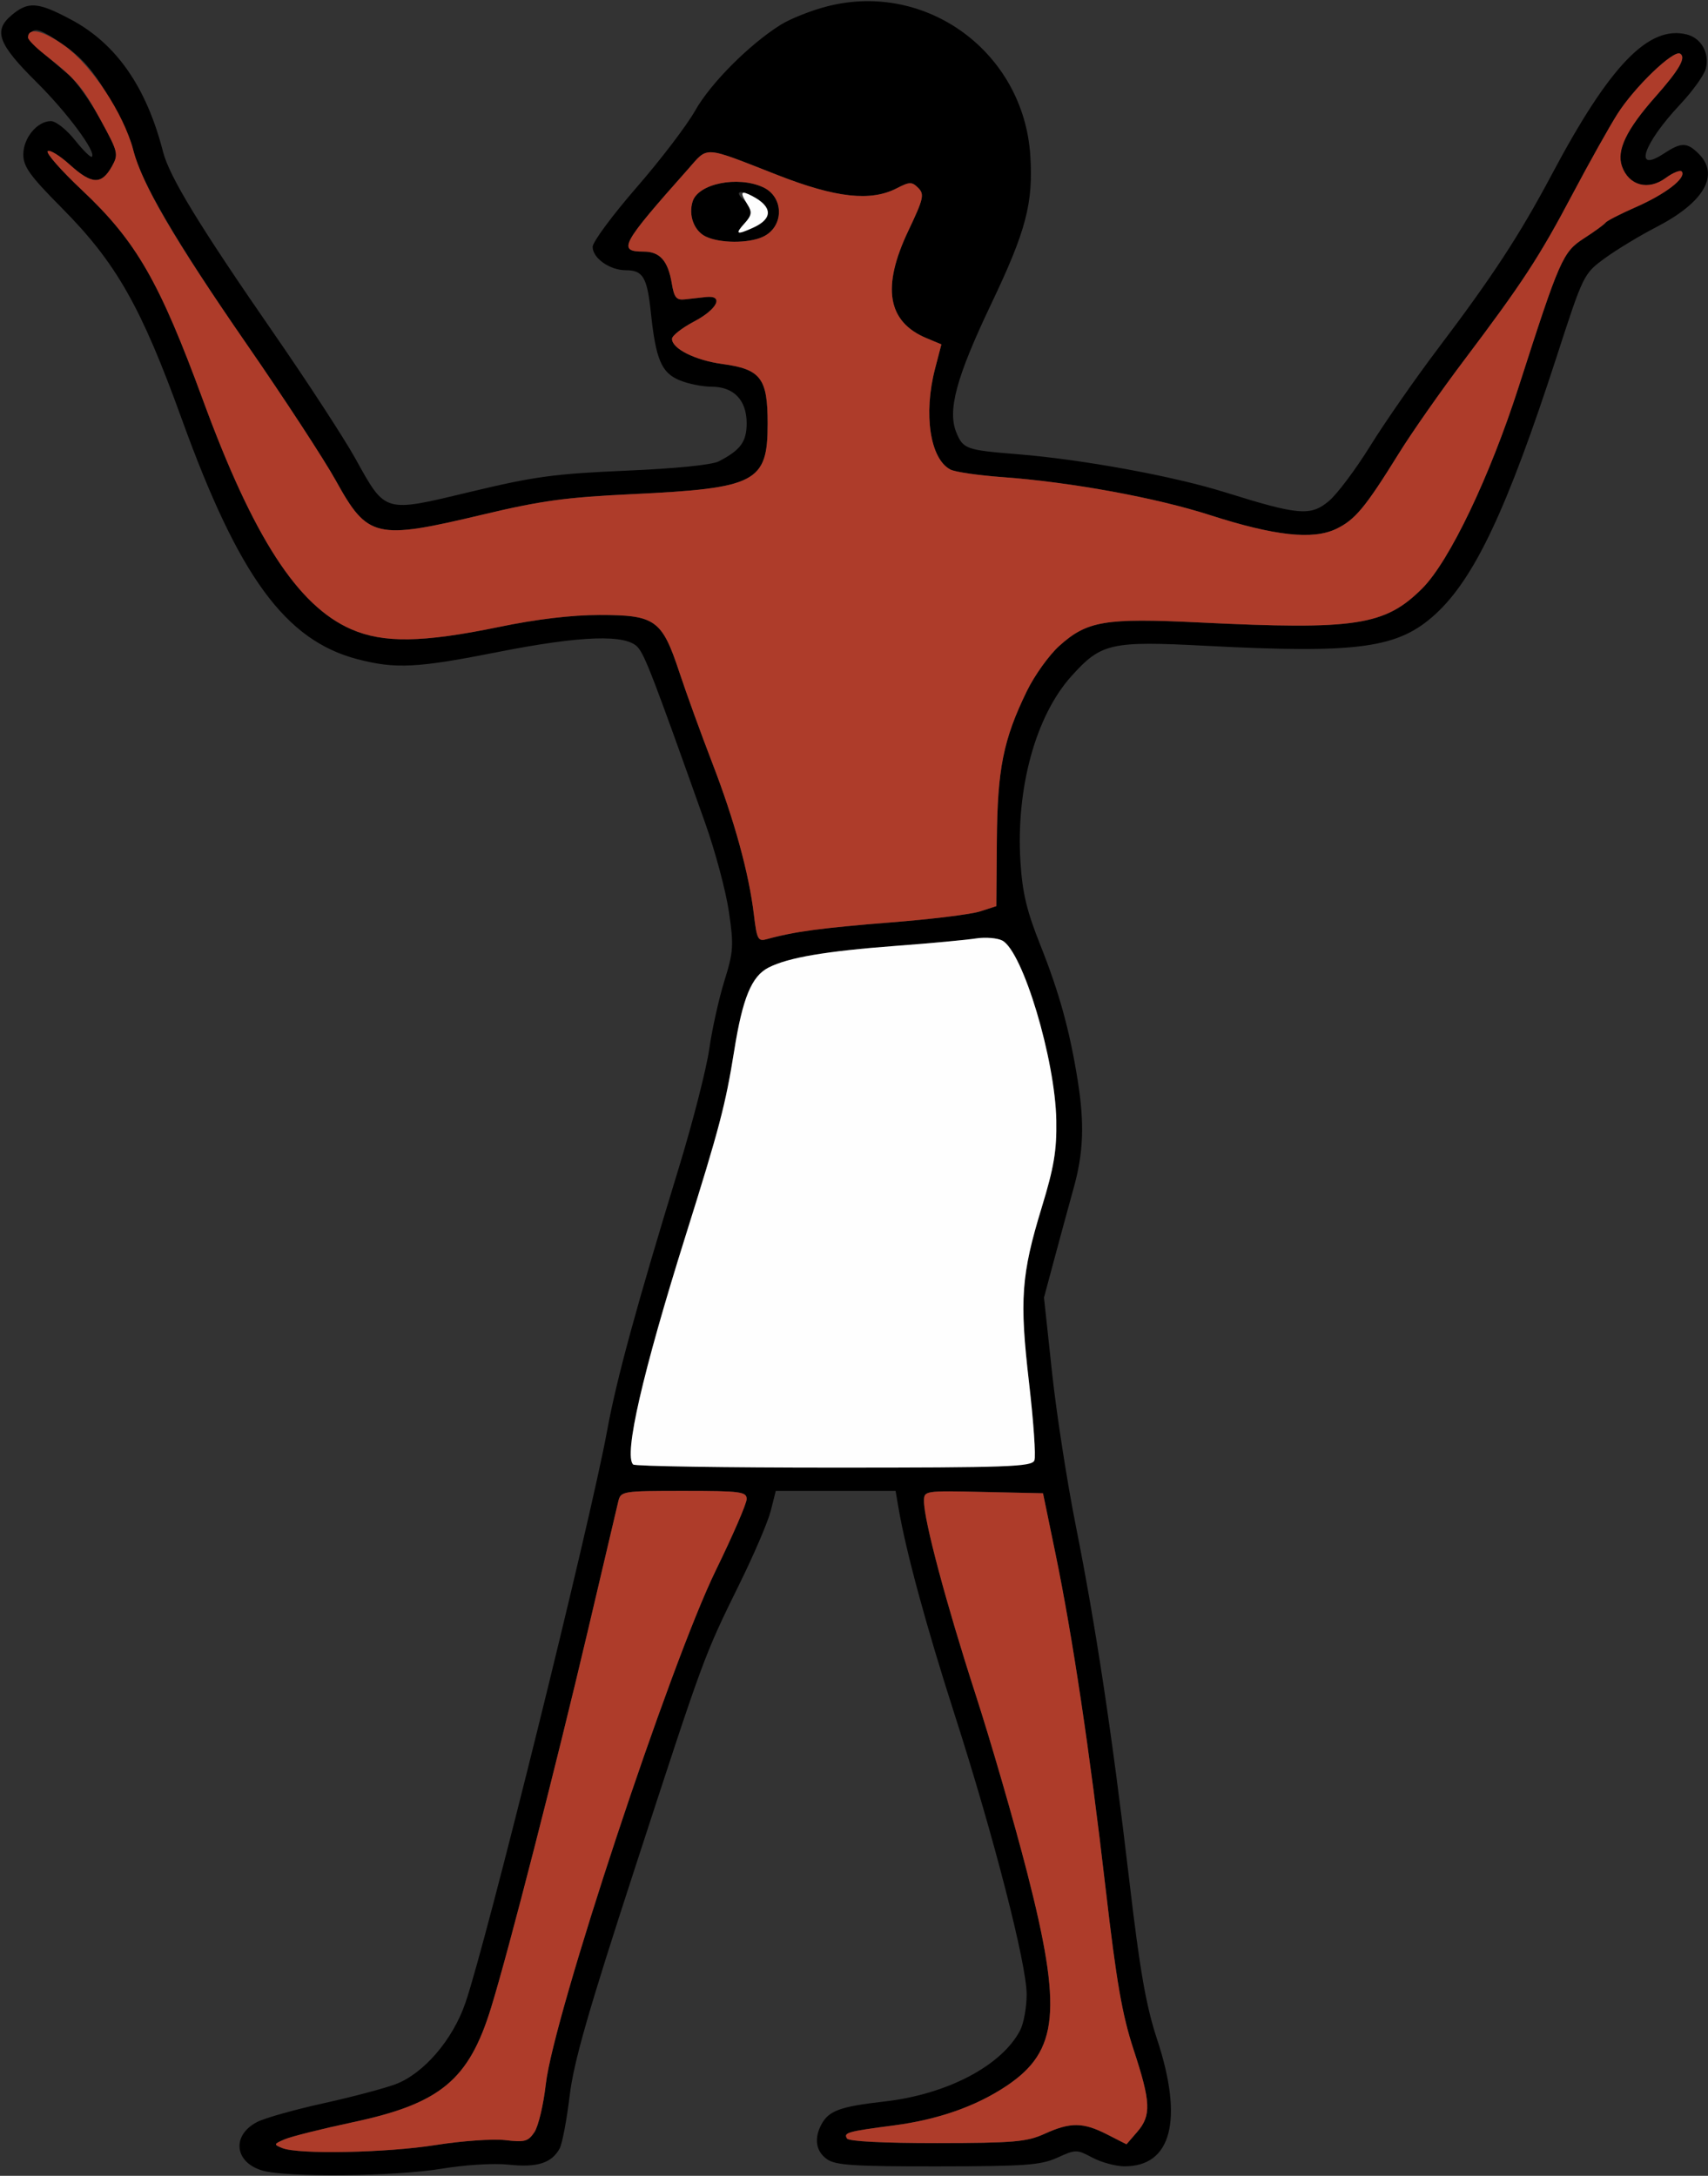 <?xml version="1.0" encoding="UTF-8" standalone="no"?>
<!DOCTYPE svg PUBLIC "-//W3C//DTD SVG 1.1//EN"
"http://www.w3.org/Graphics/SVG/1.1/DTD/svg11.dtd">
<svg width="471px" height="600px"
xmlns="http://www.w3.org/2000/svg" version="1.1">
<rect width="100%" height="100%" fill="#333333" stroke="none"/>
<g transform="translate(0000, 0000) scale(1, 1)">
<path fill="#000000" stroke="none" d="
M 72.41 598.57
C 64.64 596.33 63.79 588.84 70.91 585.16
C 72.99 584.08 81.20 581.77 89.16 580.01
C 97.10 578.26 106.08 575.88 109.12 574.73
C 116.87 571.77 124.83 562.52 128.33 552.35
C 134.16 535.44 162.77 419.91 167.44 394.43
C 170.02 380.30 175.47 360.36 187.16 322.14
C 191.01 309.58 194.78 294.84 195.57 289.37
C 196.34 283.91 198.22 275.45 199.74 270.55
C 202.26 262.45 202.38 260.78 201.00 251.41
C 200.18 245.77 197.23 234.73 194.44 226.90
C 180.25 186.98 177.90 180.85 175.92 178.54
C 172.73 174.82 160.31 175.25 137.05 179.85
C 115.05 184.21 109.08 184.51 98.61 181.79
C 78.72 176.61 65.86 159.07 50.15 115.63
C 38.90 84.51 32.02 72.42 16.92 57.22
C 8.25 48.48 6.43 45.94 6.43 42.60
C 6.43 38.03 10.27 33.40 14.05 33.40
C 15.40 33.40 18.36 35.74 20.64 38.61
C 22.91 41.46 25.02 43.54 25.34 43.22
C 26.61 41.95 18.49 30.99 10.14 22.72
C -0.48 12.19 -1.88 8.54 3.09 4.28
C 7.71 0.32 10.39 0.50 19.53 5.37
C 32.06 12.03 40.37 23.97 44.96 41.86
C 46.74 48.77 55.00 62.31 75.49 91.91
C 84.77 105.31 94.88 120.84 97.97 126.40
C 106.41 141.61 105.70 141.39 129.76 135.62
C 147.31 131.41 152.84 130.65 172.51 129.80
C 186.39 129.21 196.31 128.21 198.24 127.21
C 204.22 124.11 205.90 121.81 205.90 116.72
C 205.90 110.33 202.35 106.64 196.21 106.64
C 193.71 106.64 189.71 105.83 187.34 104.84
C 182.38 102.76 180.83 99.08 179.47 86.08
C 178.45 76.46 177.31 74.52 172.57 74.52
C 168.16 74.52 163.43 71.19 163.43 68.07
C 163.43 66.73 168.85 59.40 175.48 51.76
C 182.11 44.15 189.39 34.59 191.67 30.55
C 195.92 23.01 206.51 12.36 215.22 6.87
C 217.91 5.18 223.71 2.87 228.11 1.75
C 255.51 -5.27 282.28 14.42 284.12 42.91
C 284.95 56.03 282.95 63.65 273.37 83.74
C 263.67 104.11 261.21 113.22 263.75 119.33
C 265.60 123.82 266.50 124.12 280.54 125.25
C 298.48 126.69 323.57 131.29 337.81 135.75
C 358.17 142.12 361.43 142.39 366.48 138.15
C 368.74 136.25 373.88 129.39 377.89 122.92
C 381.91 116.44 390.24 104.47 396.40 96.31
C 411.64 76.16 419.02 64.86 427.89 48.18
C 443.90 18.01 454.63 6.87 465.17 9.51
C 469.15 10.51 471.46 14.66 470.41 18.89
C 469.96 20.67 466.80 25.09 463.38 28.73
C 453.07 39.70 450.32 47.95 458.85 42.33
C 463.63 39.19 465.22 39.20 468.43 42.40
C 474.31 48.27 469.89 55.86 456.66 62.67
C 452.16 64.99 445.83 68.83 442.57 71.20
C 436.70 75.51 436.64 75.61 429.23 98.47
C 415.65 140.30 406.67 159.38 395.90 169.30
C 385.59 178.78 374.74 180.28 332.58 178.09
C 306.29 176.72 303.68 177.31 295.46 186.45
C 285.60 197.40 280.13 217.34 281.40 237.69
C 281.94 246.26 283.14 251.24 286.96 260.81
C 292.10 273.70 295.02 284.31 297.21 298.07
C 299.08 309.84 298.78 317.97 296.07 327.62
C 294.80 332.21 292.43 340.88 290.82 346.90
L 287.89 357.82
L 290.10 378.37
C 291.31 389.68 294.27 408.76 296.67 420.77
C 302.22 448.68 306.65 478.02 311.40 518.42
C 314.36 543.65 316.02 553.08 319.10 562.42
C 326.43 584.67 323.05 597.55 309.91 597.38
C 307.55 597.35 303.65 596.26 301.22 594.98
C 296.94 592.70 296.64 592.70 291.57 595.00
C 287.00 597.07 282.78 597.38 258.63 597.40
C 235.60 597.43 230.44 597.10 228.06 595.43
C 224.99 593.28 224.42 589.73 226.52 585.82
C 228.55 582.04 231.69 580.90 243.90 579.51
C 261.15 577.55 276.19 569.67 281.30 559.91
C 282.30 558.00 283.11 553.53 283.11 549.98
C 283.11 541.64 274.02 506.29 263.25 472.81
C 255.45 448.55 249.85 427.94 247.79 415.95
L 246.97 411.13
L 230.44 411.13
L 213.93 411.13
L 212.55 416.61
C 211.80 419.61 207.90 428.71 203.89 436.84
C 194.09 456.77 194.18 456.53 175.21 514.77
C 162.17 554.76 158.21 568.59 157.08 578.00
C 156.28 584.65 155.04 591.13 154.35 592.43
C 152.19 596.47 148.13 597.78 140.41 596.94
C 136.19 596.48 128.39 596.96 121.61 598.07
C 108.90 600.18 79.03 600.48 72.41 598.57
M 120.17 591.51
C 127.34 590.38 135.95 589.76 139.32 590.16
C 144.72 590.80 145.66 590.54 147.40 587.91
C 148.47 586.27 149.88 580.33 150.51 574.72
C 152.66 555.91 184.81 458.76 197.42 432.98
C 202.08 423.43 205.90 414.62 205.90 413.38
C 205.90 411.35 204.22 411.13 188.55 411.13
C 171.63 411.13 171.18 411.20 170.50 414.03
C 170.11 415.62 166.33 431.67 162.11 449.68
C 153.29 487.16 140.32 537.76 135.44 553.59
C 129.29 573.61 121.46 580.10 97.16 585.26
C 88.67 587.07 80.28 589.17 78.50 589.94
C 75.44 591.25 75.41 591.37 77.86 592.36
C 82.31 594.15 106.59 593.67 120.17 591.51
M 288.08 588.41
C 295.22 585.17 298.66 585.21 305.30 588.59
L 310.64 591.31
L 313.61 587.88
C 317.51 583.35 317.36 579.67 312.60 565.21
C 309.44 555.58 307.87 546.51 304.91 520.99
C 300.51 482.92 295.80 451.45 291.07 428.48
L 287.62 411.78
L 271.21 411.42
C 254.88 411.06 254.80 411.07 254.80 413.99
C 254.80 419.28 260.92 442.20 268.95 467.02
C 273.30 480.45 279.70 502.57 283.20 516.18
C 293.00 554.34 291.93 565.58 277.61 575.18
C 269.18 580.83 258.66 584.52 246.46 586.11
C 233.69 587.78 232.57 588.10 233.57 589.71
C 234.06 590.51 243.63 590.99 258.42 590.98
C 279.60 590.96 283.14 590.65 288.08 588.41
M 285.25 402.71
C 285.68 401.60 285.01 391.97 283.77 381.29
C 281.11 358.39 281.60 351.52 287.28 332.93
C 290.64 321.96 291.43 317.25 291.29 308.99
C 291.00 292.18 282.07 262.41 276.40 259.37
C 275.03 258.66 271.79 258.39 269.19 258.78
C 266.58 259.19 256.64 260.12 247.08 260.83
C 227.69 262.29 217.33 264.05 211.91 266.83
C 207.25 269.22 204.78 275.22 202.47 289.72
C 200.07 304.68 198.41 311.00 189.04 340.83
C 177.19 378.57 171.98 401.25 174.59 403.85
C 175.06 404.33 199.98 404.71 229.97 404.71
C 278.19 404.71 284.57 404.48 285.25 402.71
M 220.06 257.04
C 223.24 256.41 234.82 255.20 245.80 254.35
C 256.77 253.49 267.76 252.14 270.25 251.33
L 274.75 249.88
L 274.89 231.91
C 275.03 212.07 276.67 203.92 283.15 190.61
C 285.26 186.27 289.28 180.67 292.06 178.15
C 299.77 171.20 304.67 170.38 330.73 171.65
C 373.89 173.76 381.90 172.54 392.20 162.26
C 399.68 154.78 410.81 131.52 418.80 106.64
C 430.15 71.32 430.95 69.51 436.79 65.73
C 439.68 63.87 442.35 61.93 442.73 61.41
C 443.11 60.90 446.87 58.97 451.09 57.12
C 459.23 53.55 464.94 49.17 463.82 47.36
C 463.45 46.77 461.44 47.54 459.34 49.08
C 454.53 52.63 449.15 51.20 447.27 45.85
C 445.73 41.47 448.49 35.73 456.47 26.71
C 463.09 19.23 465.03 15.85 463.32 14.80
C 461.48 13.67 450.74 24.00 446.00 31.46
C 443.76 35.01 438.25 44.84 433.76 53.32
C 424.48 70.90 419.85 77.97 403.67 99.43
C 397.34 107.82 389.24 119.38 385.69 125.13
C 376.45 140.03 373.66 143.38 368.41 145.88
C 361.98 148.92 351.45 147.76 333.81 142.09
C 318.72 137.22 295.29 132.94 276.28 131.56
C 269.78 131.09 263.39 130.16 262.10 129.49
C 256.49 126.60 254.60 114.23 257.84 101.72
L 259.60 94.96
L 255.49 93.25
C 244.70 88.74 243.08 79.21 250.48 63.64
C 254.67 54.82 254.97 53.58 253.22 51.83
C 251.47 50.08 250.84 50.09 247.30 51.92
C 240.13 55.62 230.53 54.57 214.55 48.32
C 193.56 40.11 195.43 40.23 189.69 46.70
C 171.25 67.44 170.20 69.38 177.51 69.38
C 181.97 69.38 184.20 71.91 185.25 78.12
C 185.90 82.07 186.52 82.82 188.89 82.55
C 190.46 82.37 193.05 82.09 194.64 81.91
C 199.74 81.34 197.87 85.26 191.42 88.65
C 188.07 90.42 185.31 92.57 185.31 93.44
C 185.31 96.15 191.71 99.35 199.16 100.37
C 209.81 101.81 211.69 104.27 211.69 116.81
C 211.69 133.03 208.59 134.63 174.37 136.27
C 156.12 137.13 149.30 138.06 133.24 141.88
C 103.56 148.95 101.42 148.45 92.58 132.48
C 89.44 126.80 78.36 109.84 67.95 94.81
C 48.63 66.85 38.30 49.12 36.68 41.11
C 36.17 38.63 33.18 32.20 30.01 26.80
C 25.62 19.32 22.58 15.84 17.22 12.15
C 11.68 8.35 9.84 7.66 8.62 8.88
C 7.04 10.48 7.35 10.84 18.87 20.56
C 20.96 22.33 24.95 27.96 27.75 33.07
C 32.60 41.96 32.73 42.51 30.85 45.91
C 28.00 50.99 25.34 50.90 19.35 45.51
C 16.46 42.89 13.67 41.18 13.15 41.70
C 12.65 42.23 16.92 47.09 22.66 52.48
C 37.59 66.54 43.97 77.64 56.03 110.49
C 69.89 148.21 82.09 167.06 96.83 173.51
C 105.72 177.40 116.54 177.24 137.56 172.90
C 147.97 170.74 157.62 169.59 165.36 169.59
C 180.73 169.59 182.54 170.89 187.33 185.34
C 189.26 191.16 193.34 202.42 196.40 210.35
C 202.53 226.23 206.52 240.77 207.90 252.24
C 208.72 259.10 209.03 259.68 211.54 258.96
C 213.03 258.54 216.88 257.67 220.06 257.04"/>
<path fill="#000000" stroke="none" d="
M 194.62 65.23
C 191.40 63.69 189.79 59.37 191.01 55.53
C 192.57 50.63 203.41 48.44 210.38 51.61
C 216.30 54.31 216.27 62.62 210.32 65.33
C 206.30 67.16 198.51 67.10 194.62 65.23
M 207.70 62.78
C 213.20 60.28 213.08 57.04 207.39 54.05
C 203.83 52.18 202.44 52.92 205.23 55.22
C 207.74 57.30 207.70 58.97 205.07 61.89
C 202.59 64.61 203.22 64.82 207.70 62.78"/>
<path fill="#ae3c2a" stroke="none" d="
M 77.86 592.36
C 75.41 591.37 75.44 591.25 78.50 589.94
C 80.28 589.17 88.67 587.07 97.16 585.26
C 121.46 580.10 129.29 573.61 135.44 553.59
C 140.32 537.76 153.29 487.16 162.11 449.68
C 166.33 431.67 170.11 415.62 170.50 414.03
C 171.18 411.20 171.63 411.13 188.55 411.13
C 204.22 411.13 205.90 411.35 205.90 413.38
C 205.90 414.62 202.08 423.43 197.42 432.98
C 184.81 458.76 152.66 555.91 150.51 574.72
C 149.88 580.33 148.47 586.27 147.40 587.91
C 145.66 590.54 144.72 590.80 139.32 590.16
C 135.95 589.76 127.34 590.38 120.17 591.51
C 106.59 593.67 82.31 594.15 77.86 592.36"/>
<path fill="#ae3c2a" stroke="none" d="
M 233.57 589.71
C 232.57 588.10 233.69 587.78 246.46 586.11
C 258.66 584.52 269.18 580.83 277.61 575.18
C 291.93 565.58 293.00 554.34 283.20 516.18
C 279.70 502.57 273.30 480.45 268.95 467.02
C 260.92 442.20 254.80 419.28 254.80 413.99
C 254.80 411.07 254.88 411.06 271.21 411.42
L 287.62 411.78
L 291.07 428.48
C 295.80 451.45 300.51 482.92 304.91 520.99
C 307.87 546.51 309.44 555.58 312.60 565.21
C 317.36 579.67 317.51 583.35 313.61 587.88
L 310.64 591.31
L 305.30 588.59
C 298.66 585.21 295.22 585.17 288.08 588.41
C 283.14 590.65 279.60 590.96 258.42 590.98
C 243.63 590.99 234.06 590.51 233.57 589.71"/>
<path fill="#ae3c2a" stroke="none" d="
M 207.90 252.24
C 206.52 240.77 202.53 226.23 196.40 210.35
C 193.34 202.42 189.26 191.16 187.33 185.34
C 182.54 170.89 180.73 169.59 165.36 169.59
C 157.62 169.59 147.97 170.74 137.56 172.90
C 116.54 177.24 105.72 177.40 96.83 173.51
C 82.09 167.06 69.89 148.21 56.03 110.49
C 43.97 77.64 37.59 66.54 22.66 52.48
C 16.92 47.09 12.65 42.23 13.15 41.70
C 13.67 41.18 16.46 42.89 19.35 45.51
C 25.34 50.90 28.00 50.99 30.85 45.91
C 32.73 42.51 32.60 41.96 27.77 33.12
C 22.73 23.88 20.91 21.76 12.32 15.04
C 9.79 13.07 7.72 10.96 7.72 10.36
C 7.72 7.44 11.90 8.38 17.82 12.63
C 25.29 17.99 34.09 31.32 36.70 41.23
C 39.30 51.07 47.81 65.63 67.96 94.81
C 78.36 109.84 89.44 126.80 92.58 132.48
C 101.42 148.45 103.56 148.95 133.24 141.88
C 149.30 138.06 156.12 137.13 174.37 136.27
C 208.59 134.63 211.69 133.03 211.69 116.81
C 211.69 104.27 209.81 101.81 199.16 100.37
C 191.71 99.35 185.31 96.15 185.31 93.44
C 185.31 92.57 188.07 90.42 191.42 88.65
C 197.87 85.26 199.74 81.34 194.64 81.91
C 193.05 82.09 190.46 82.37 188.89 82.55
C 186.52 82.82 185.90 82.07 185.25 78.12
C 184.20 71.91 181.97 69.38 177.51 69.38
C 170.20 69.38 171.25 67.44 189.69 46.70
C 195.43 40.23 193.56 40.11 214.55 48.32
C 230.53 54.57 240.13 55.62 247.30 51.92
C 250.84 50.09 251.47 50.08 253.22 51.83
C 254.97 53.58 254.67 54.82 250.48 63.64
C 243.08 79.21 244.70 88.74 255.49 93.25
L 259.60 94.96
L 257.84 101.72
C 254.60 114.23 256.49 126.60 262.10 129.49
C 263.39 130.16 269.78 131.09 276.28 131.56
C 295.29 132.94 318.72 137.22 333.81 142.09
C 351.45 147.76 361.98 148.92 368.41 145.88
C 373.66 143.38 376.45 140.03 385.69 125.13
C 389.24 119.38 397.34 107.82 403.67 99.43
C 419.85 77.97 424.48 70.90 433.76 53.32
C 438.25 44.84 443.76 35.01 446.00 31.46
C 450.74 24.00 461.48 13.67 463.32 14.80
C 465.03 15.85 463.09 19.23 456.47 26.71
C 448.49 35.73 445.73 41.47 447.27 45.85
C 449.15 51.20 454.53 52.63 459.34 49.08
C 461.44 47.54 463.45 46.77 463.82 47.36
C 464.94 49.17 459.23 53.55 451.09 57.12
C 446.87 58.97 443.11 60.90 442.73 61.41
C 442.35 61.93 439.68 63.87 436.79 65.73
C 430.95 69.51 430.15 71.32 418.80 106.64
C 410.81 131.52 399.68 154.78 392.20 162.26
C 381.90 172.54 373.89 173.76 330.73 171.65
C 304.67 170.38 299.77 171.20 292.06 178.15
C 289.28 180.67 285.26 186.27 283.15 190.61
C 276.67 203.92 275.03 212.07 274.89 231.91
L 274.75 249.88
L 270.25 251.33
C 267.76 252.14 256.77 253.49 245.80 254.35
C 227.37 255.78 218.51 256.97 211.54 258.96
C 209.03 259.68 208.72 259.10 207.90 252.24
M 210.32 65.33
C 216.27 62.62 216.30 54.31 210.38 51.61
C 203.41 48.44 192.57 50.63 191.01 55.53
C 189.79 59.37 191.40 63.69 194.62 65.23
C 198.51 67.10 206.30 67.16 210.32 65.33"/>
<path fill="#fefefe" stroke="none" d="
M 174.59 403.85
C 171.98 401.25 177.19 378.57 189.04 340.83
C 198.41 311.00 200.07 304.68 202.47 289.72
C 204.78 275.22 207.25 269.22 211.91 266.83
C 217.33 264.05 227.69 262.29 247.08 260.83
C 256.64 260.12 266.58 259.19 269.19 258.78
C 271.79 258.39 275.03 258.66 276.40 259.37
C 282.07 262.41 291.00 292.18 291.29 308.99
C 291.43 317.25 290.64 321.96 287.28 332.93
C 281.60 351.52 281.11 358.39 283.77 381.29
C 285.01 391.97 285.68 401.60 285.25 402.71
C 284.57 404.48 278.19 404.71 229.97 404.71
C 199.98 404.71 175.06 404.33 174.59 403.85"/>
<path fill="#fefefe" stroke="none" d="
M 205.32 61.59
C 207.29 59.42 207.45 58.52 206.17 56.48
C 203.93 52.91 204.23 52.38 207.51 54.10
C 213.08 57.04 213.16 60.30 207.70 62.78
C 203.12 64.87 202.59 64.60 205.32 61.59"/>
</g>
</svg>
